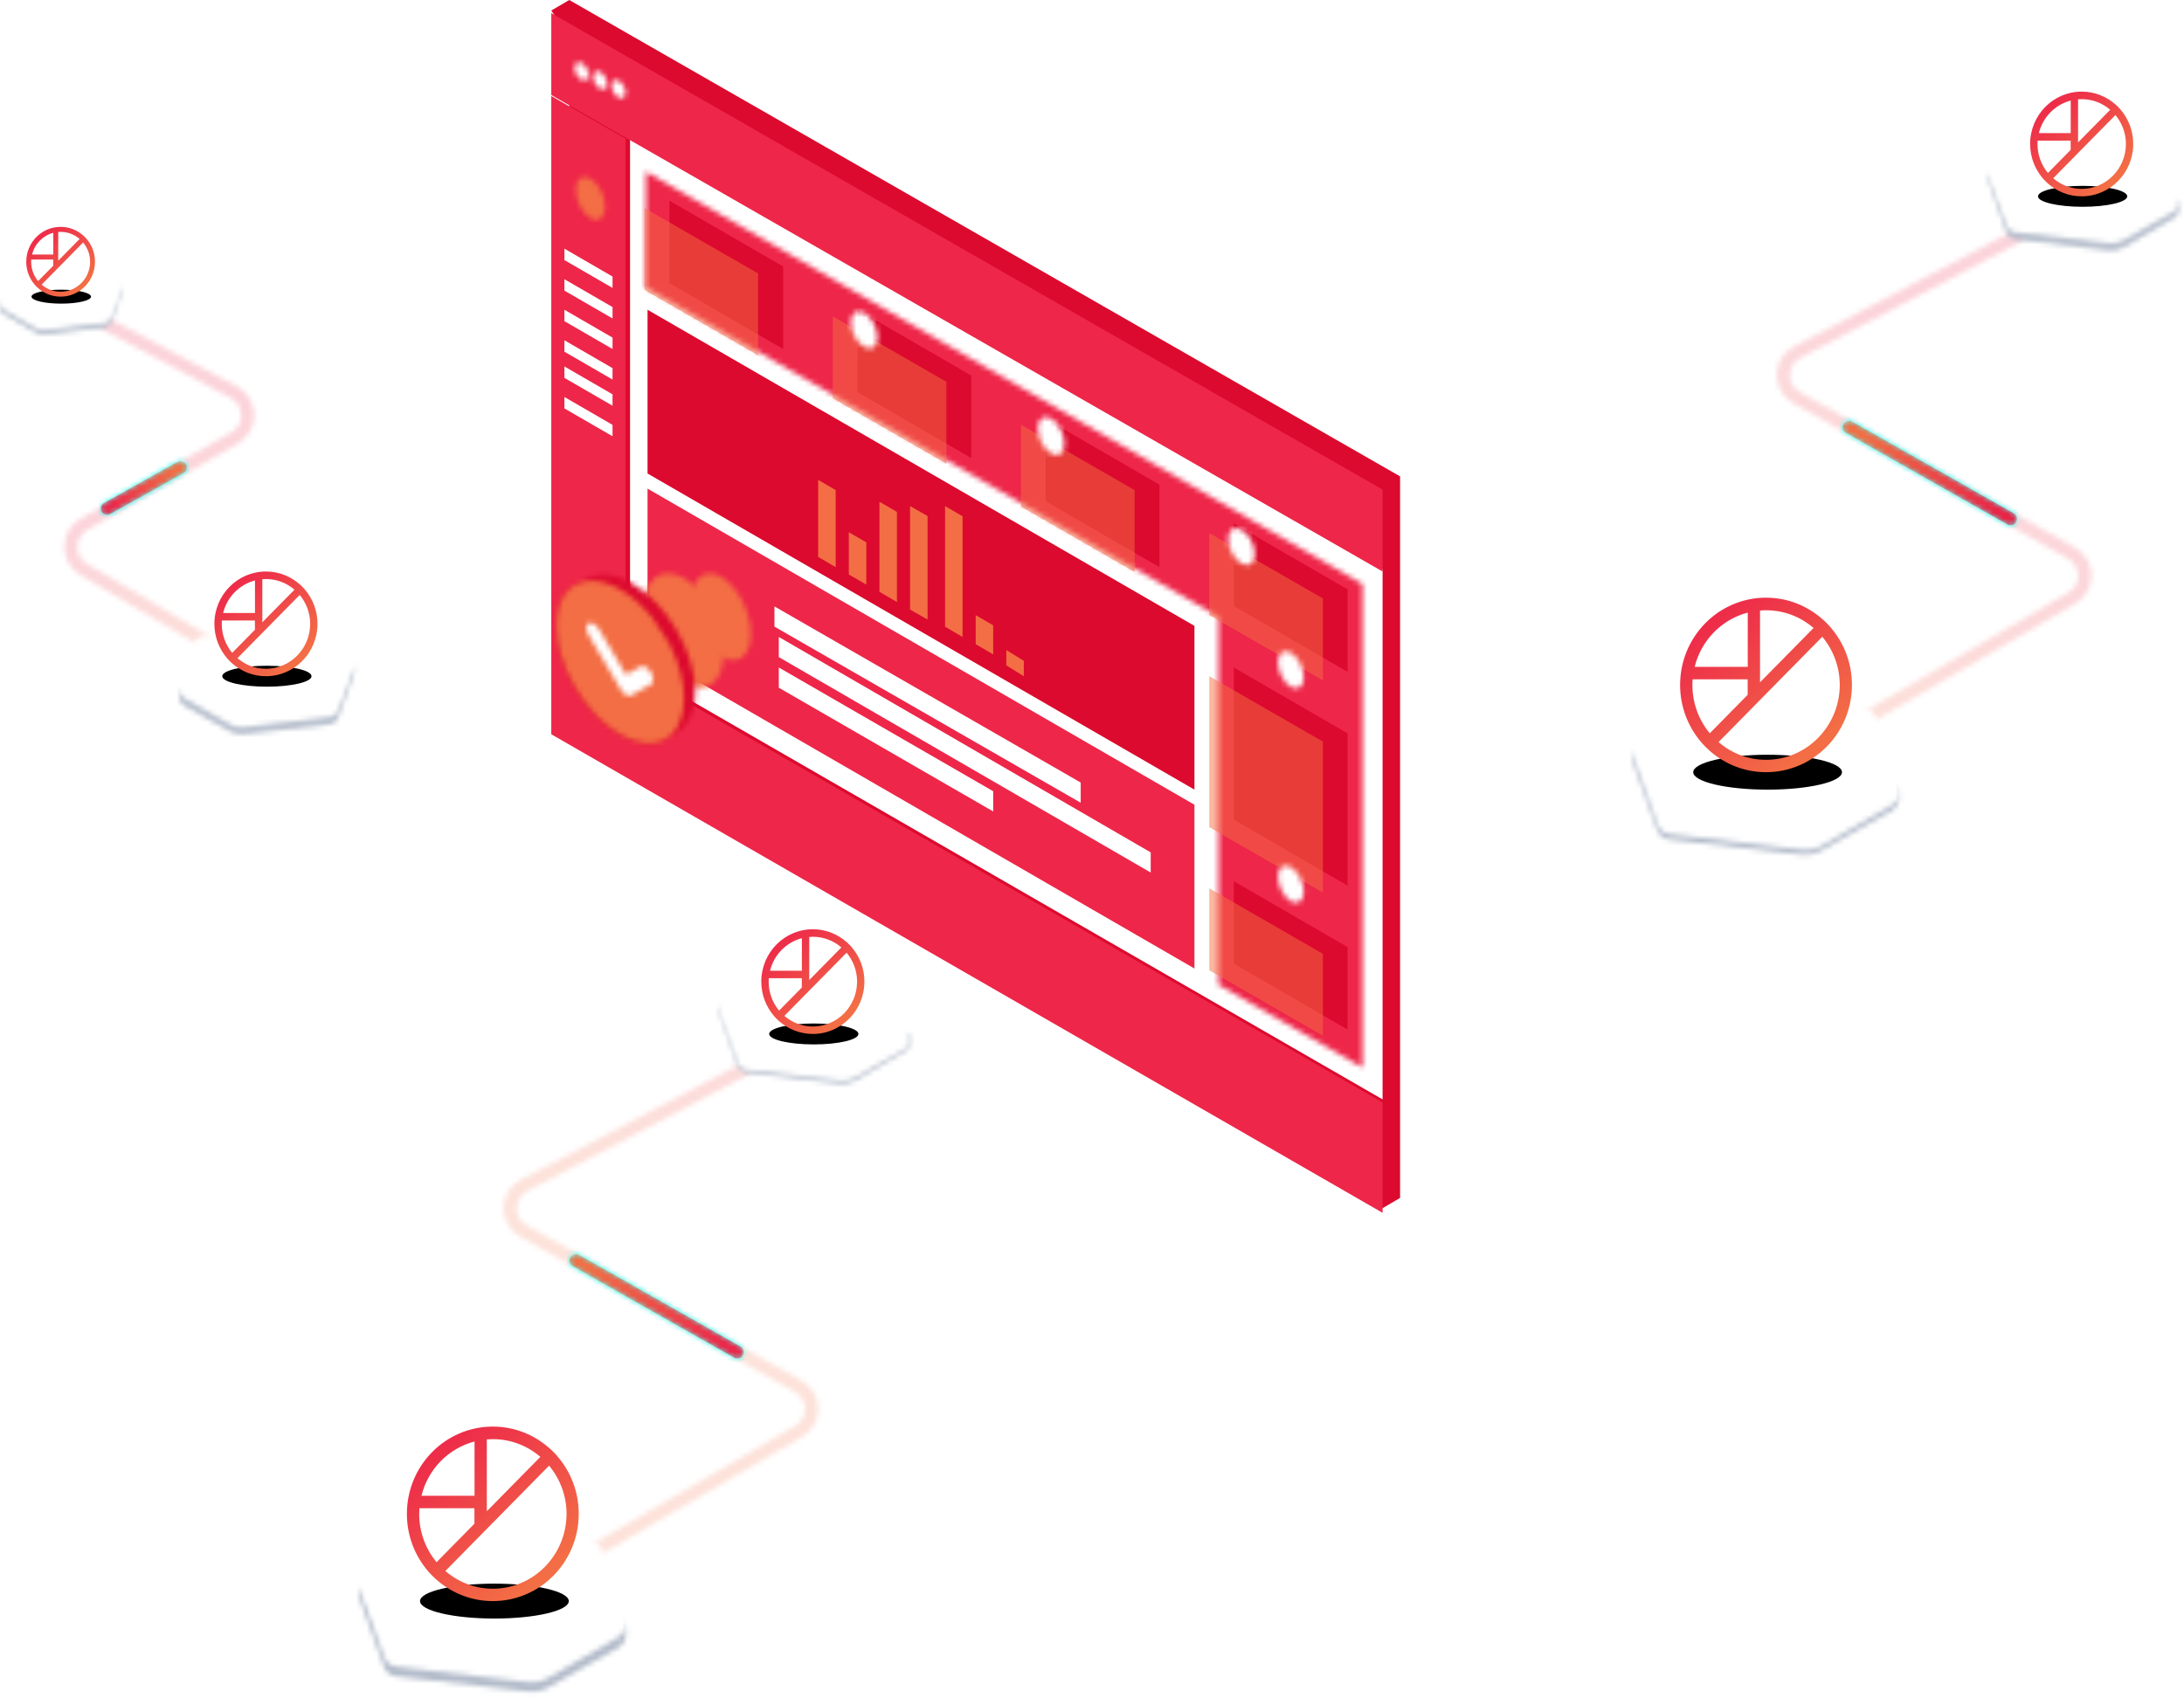 <?xml version="1.0" encoding="UTF-8"?>
<svg width="427px" height="332px" viewBox="0 0 427 332" version="1.1" xmlns="http://www.w3.org/2000/svg" xmlns:xlink="http://www.w3.org/1999/xlink">
    <!-- Generator: Sketch 53.2 (72643) - https://sketchapp.com -->
    <title>figure2</title>
    <desc>Created with Sketch.</desc>
    <defs>
        <path d="M46.399,0.739 C46.591,0.638 46.798,0.59 47.001,0.59 C47.46,0.59 47.903,0.834 48.134,1.263 C48.468,1.881 48.231,2.65 47.606,2.98 L4.682,25.623 C2.806,26.612 2.095,28.919 3.096,30.775 C3.438,31.409 3.953,31.934 4.583,32.29 L58.356,62.704 C61.433,64.443 62.5,68.321 60.742,71.364 C60.189,72.322 59.392,73.121 58.432,73.681 L3.278,105.868 C2.668,106.224 1.881,106.023 1.521,105.42 C1.161,104.816 1.364,104.037 1.974,103.681 L57.128,71.494 C57.704,71.158 58.182,70.679 58.513,70.105 C59.569,68.279 58.929,65.952 57.082,64.908 L3.309,34.494 C2.259,33.9 1.401,33.026 0.831,31.97 C-0.835,28.877 0.348,25.032 3.475,23.383 L46.399,0.739 Z" id="path-1"></path>
        <linearGradient x1="77.257%" y1="41.9%" x2="68.645%" y2="49.173%" id="linearGradient-3">
            <stop stop-color="#EE2649" offset="0%"></stop>
            <stop stop-color="#F36E44" offset="100%"></stop>
        </linearGradient>
        <path d="M1.402,0.402 C1.404,0.402 1.405,0.402 1.405,0.402 C1.618,0.402 1.833,0.455 2.031,0.568 L33.57,18.464 C34.177,18.809 34.387,19.576 34.039,20.178 C33.691,20.778 32.917,20.987 32.31,20.642 L0.771,2.745 C0.163,2.401 -0.047,1.634 0.302,1.032 C0.535,0.629 0.963,0.402 1.402,0.402 Z" id="path-4"></path>
        <linearGradient x1="73.999%" y1="39.405%" x2="73.999%" y2="153.182%" id="linearGradient-6">
            <stop stop-color="#19FFF3" offset="0%"></stop>
            <stop stop-color="#FFFFFF" offset="100%"></stop>
        </linearGradient>
        <path d="M1.402,0.402 C0.963,0.402 0.535,0.629 0.302,1.032 L0.302,1.032 C-0.047,1.634 0.163,2.401 0.771,2.745 L0.771,2.745 L32.31,20.642 C32.917,20.987 33.691,20.778 34.039,20.178 L34.039,20.178 C34.387,19.576 34.177,18.809 33.57,18.464 L33.57,18.464 L2.031,0.568 C1.834,0.455 1.618,0.402 1.406,0.402 L1.406,0.402 C1.405,0.402 1.404,0.402 1.402,0.402" id="path-7"></path>
        <linearGradient x1="96.28%" y1="65.727%" x2="3.72%" y2="34.272%" id="linearGradient-9">
            <stop stop-color="#EB2245" offset="0%"></stop>
            <stop stop-color="#F36E44" offset="100%"></stop>
        </linearGradient>
        <path d="M0.477,1.53 C0.502,2.007 0.539,2.317 0.589,2.46 L0.589,2.46 L3.936,12.171 C4.187,12.898 4.825,13.416 5.578,13.505 L5.578,13.505 L23.981,15.685 C25.03,15.809 26.089,15.572 26.989,15.013 L26.989,15.013 L36.691,9.344 C37.223,9.013 37.554,8.46 37.625,7.86 L37.625,7.86 L37.639,6.342 C37.61,6.68 37.501,6.391 37.319,6.104 L37.319,6.104 C37.162,5.853 36.95,5.603 36.691,5.764 L36.691,5.764 L26.989,11.432 C26.089,11.992 25.03,12.229 23.981,12.105 L23.981,12.105 L5.578,9.926 C4.825,9.836 4.187,9.317 3.936,8.59 L3.936,8.59 L0.589,0.459 C0.585,0.449 0.582,0.445 0.579,0.445 L0.579,0.445 C0.549,0.445 0.515,0.807 0.477,1.53 L0.477,1.53 Z" id="path-10"></path>
        <path d="M13.619,0.407 C12.803,0.413 11.999,0.627 11.287,1.036 L11.287,1.036 L1.467,6.668 C0.852,7.022 0.489,7.662 0.477,8.337 L0.477,8.337 L0.477,8.411 C0.48,8.616 0.517,8.823 0.588,9.024 L0.588,9.024 L3.936,18.516 C4.187,19.227 4.825,19.734 5.578,19.821 L5.578,19.821 L23.98,21.951 C24.149,21.971 24.318,21.981 24.487,21.983 L24.487,21.983 L24.568,21.983 C25.419,21.975 26.257,21.739 26.989,21.294 L26.989,21.294 L36.691,15.754 C37.282,15.394 37.627,14.766 37.639,14.107 L37.639,14.107 L37.639,14.04 C37.635,13.845 37.602,13.649 37.538,13.457 L37.538,13.457 L34.36,3.882 C34.116,3.153 33.47,2.631 32.702,2.543 L32.702,2.543 L14.184,0.438 C14.016,0.419 13.847,0.409 13.679,0.407 L13.679,0.407 L13.619,0.407 Z" id="path-12"></path>
        <ellipse id="path-14" cx="10.265" cy="20.474" rx="8.725" ry="2.047"></ellipse>
        <filter x="-85.0%" y="-366.3%" width="270.0%" height="832.6%" filterUnits="objectBoundingBox" id="filter-15">
            <feOffset dx="0" dy="0" in="SourceAlpha" result="shadowOffsetOuter1"></feOffset>
            <feGaussianBlur stdDeviation="5" in="shadowOffsetOuter1" result="shadowBlurOuter1"></feGaussianBlur>
            <feColorMatrix values="0 0 0 0 0.933   0 0 0 0 0.149   0 0 0 0 0.286  0 0 0 0.6 0" type="matrix" in="shadowBlurOuter1"></feColorMatrix>
        </filter>
        <linearGradient x1="12.377%" y1="3.959%" x2="84.078%" y2="91.768%" id="linearGradient-16">
            <stop stop-color="#EE2649" offset="0%"></stop>
            <stop stop-color="#EE3449" offset="21.22%"></stop>
            <stop stop-color="#F05048" offset="55.81%"></stop>
            <stop stop-color="#F36E45" offset="93.04%"></stop>
        </linearGradient>
        <path d="M0.096,1.993 C0.132,2.641 0.184,3.062 0.253,3.256 L0.253,3.256 L4.946,16.457 C5.297,17.446 6.19,18.15 7.246,18.271 L7.246,18.271 L33.039,21.234 C34.509,21.403 35.993,21.081 37.255,20.32 L37.255,20.32 L50.852,12.614 C51.598,12.165 52.064,11.413 52.161,10.598 L52.161,10.598 L52.181,8.533 C52.141,8.993 51.987,8.601 51.733,8.21 L51.733,8.21 C51.513,7.87 51.216,7.529 50.852,7.747 L50.852,7.747 L37.255,15.454 C35.993,16.214 34.509,16.536 33.039,16.367 L33.039,16.367 L7.246,13.404 C6.19,13.283 5.297,12.579 4.946,11.59 L4.946,11.59 L0.253,0.536 C0.248,0.524 0.244,0.518 0.239,0.518 L0.239,0.518 C0.199,0.518 0.151,1.009 0.096,1.993 L0.096,1.993 Z" id="path-17"></path>
        <path d="M18.62,0.582 C17.463,0.584 16.321,0.892 15.311,1.479 L15.311,1.479 L1.492,9.523 C0.33,10.199 -0.19,11.612 0.254,12.889 L0.254,12.889 L4.966,26.445 C5.319,27.46 6.215,28.183 7.276,28.308 L7.276,28.308 L33.176,31.351 C34.652,31.524 36.143,31.193 37.41,30.413 L37.41,30.413 L51.063,22.499 C52.168,21.817 52.662,20.458 52.257,19.218 L52.257,19.218 L47.782,5.544 C47.441,4.504 46.531,3.757 45.45,3.632 L45.45,3.632 L19.388,0.625 C19.141,0.597 18.893,0.582 18.646,0.582 L18.646,0.582 L18.62,0.582 Z" id="path-19"></path>
        <ellipse id="path-21" cx="17.108" cy="34.124" rx="14.542" ry="3.412"></ellipse>
        <filter x="-51.6%" y="-219.8%" width="203.1%" height="539.6%" filterUnits="objectBoundingBox" id="filter-22">
            <feOffset dx="0" dy="0" in="SourceAlpha" result="shadowOffsetOuter1"></feOffset>
            <feGaussianBlur stdDeviation="5" in="shadowOffsetOuter1" result="shadowBlurOuter1"></feGaussianBlur>
            <feColorMatrix values="0 0 0 0 0.933   0 0 0 0 0.149   0 0 0 0 0.286  0 0 0 0.6 0" type="matrix" in="shadowBlurOuter1"></feColorMatrix>
        </filter>
        <linearGradient x1="12.377%" y1="3.959%" x2="84.078%" y2="91.768%" id="linearGradient-23">
            <stop stop-color="#EE2649" offset="0%"></stop>
            <stop stop-color="#EE3449" offset="21.22%"></stop>
            <stop stop-color="#F05048" offset="55.81%"></stop>
            <stop stop-color="#F36E45" offset="93.04%"></stop>
        </linearGradient>
        <path d="M7.627,1.314 C7.855,0.883 8.294,0.637 8.749,0.637 C8.95,0.638 9.154,0.686 9.344,0.787 L34.349,14.158 C37.443,15.811 38.618,19.675 36.971,22.784 C36.408,23.849 35.555,24.733 34.513,25.33 L5.068,42.209 C3.241,43.257 2.605,45.594 3.646,47.43 C3.976,48.011 4.45,48.494 5.023,48.833 L38.157,68.431 C38.761,68.789 38.963,69.57 38.607,70.178 C38.251,70.785 37.473,70.988 36.869,70.631 L3.736,51.032 C2.781,50.467 1.99,49.661 1.441,48.695 C-0.296,45.635 0.765,41.738 3.81,39.993 L33.255,23.114 C33.88,22.754 34.392,22.225 34.73,21.586 C35.718,19.72 35.013,17.403 33.157,16.409 L8.152,3.04 C7.532,2.709 7.297,1.937 7.627,1.314 Z" id="path-24"></path>
        <linearGradient x1="24.017%" y1="42.939%" x2="28.48%" y2="47.846%" id="linearGradient-26">
            <stop stop-color="#EE2649" offset="0%"></stop>
            <stop stop-color="#F36E44" offset="100%"></stop>
        </linearGradient>
        <path d="M14.957,0.773 C15.156,0.661 15.373,0.608 15.588,0.608 C16.026,0.608 16.452,0.83 16.687,1.226 C17.036,1.815 16.828,2.569 16.221,2.908 L1.9,10.926 C1.293,11.265 0.518,11.063 0.169,10.473 C-0.18,9.883 0.028,9.13 0.635,8.79 L14.957,0.773 Z" id="path-27"></path>
        <linearGradient x1="25.417%" y1="40.887%" x2="25.417%" y2="154.665%" id="linearGradient-29">
            <stop stop-color="#19FFF3" offset="0%"></stop>
            <stop stop-color="#FFFFFF" offset="100%"></stop>
        </linearGradient>
        <path d="M14.957,0.773 L0.635,8.79 C0.028,9.13 -0.18,9.883 0.169,10.473 L0.169,10.473 C0.518,11.063 1.293,11.265 1.9,10.926 L1.9,10.926 L16.221,2.908 C16.828,2.569 17.036,1.815 16.687,1.226 L16.687,1.226 C16.452,0.83 16.026,0.608 15.588,0.608 L15.588,0.608 C15.373,0.608 15.156,0.661 14.957,0.773" id="path-30"></path>
        <linearGradient x1="7.519%" y1="64.789%" x2="92.48%" y2="35.211%" id="linearGradient-32">
            <stop stop-color="#EE2649" offset="0%"></stop>
            <stop stop-color="#F36E44" offset="100%"></stop>
        </linearGradient>
        <path d="M23.836,0.166 L21.681,5.382 C21.52,5.849 21.11,6.181 20.626,6.238 L20.626,6.238 L8.787,7.636 C8.112,7.716 7.43,7.565 6.851,7.205 L6.851,7.205 L0.61,3.57 C0.443,3.467 0.306,3.627 0.205,3.788 L0.205,3.788 C0.088,3.972 0.018,4.157 0,3.94 L0,3.94 L0.009,4.914 C0.054,5.298 0.267,5.653 0.61,5.866 L0.61,5.866 L6.851,9.502 C7.43,9.861 8.112,10.013 8.787,9.933 L8.787,9.933 L20.626,8.535 C21.11,8.478 21.52,8.145 21.681,7.678 L21.681,7.678 L23.836,1.45 C23.867,1.358 23.891,1.159 23.908,0.854 L23.908,0.854 C23.882,0.39 23.861,0.157 23.842,0.157 L23.842,0.157 C23.84,0.157 23.838,0.161 23.836,0.166 L23.836,0.166 Z" id="path-33"></path>
        <path d="M15.391,0.264 C15.29,0.265 15.189,0.272 15.089,0.283 L15.089,0.283 L3.176,1.645 C2.681,1.702 2.265,2.039 2.11,2.511 L2.11,2.511 L0.064,8.703 C-0.122,9.264 0.105,9.88 0.61,10.188 L0.61,10.188 L6.851,13.772 C7.43,14.125 8.112,14.275 8.787,14.197 L8.787,14.197 L20.626,12.819 C21.11,12.763 21.52,12.434 21.682,11.975 L21.682,11.975 L23.836,5.836 C24.038,5.259 23.801,4.619 23.27,4.312 L23.27,4.312 L16.952,0.67 C16.502,0.409 15.992,0.271 15.475,0.264 L15.475,0.264 L15.391,0.264 Z" id="path-35"></path>
        <ellipse id="path-37" cx="6.843" cy="13.649" rx="5.817" ry="1.365"></ellipse>
        <filter x="-125.1%" y="-549.5%" width="350.3%" height="1198.9%" filterUnits="objectBoundingBox" id="filter-38">
            <feOffset dx="0" dy="0" in="SourceAlpha" result="shadowOffsetOuter1"></feOffset>
            <feGaussianBlur stdDeviation="5" in="shadowOffsetOuter1" result="shadowBlurOuter1"></feGaussianBlur>
            <feColorMatrix values="0 0 0 0 0.933   0 0 0 0 0.149   0 0 0 0 0.286  0 0 0 0.6 0" type="matrix" in="shadowBlurOuter1"></feColorMatrix>
        </filter>
        <linearGradient x1="12.377%" y1="3.959%" x2="84.078%" y2="91.768%" id="linearGradient-39">
            <stop stop-color="#EE2649" offset="0%"></stop>
            <stop stop-color="#EE3449" offset="21.22%"></stop>
            <stop stop-color="#F05048" offset="55.81%"></stop>
            <stop stop-color="#F36E45" offset="93.04%"></stop>
        </linearGradient>
        <path d="M34.051,0.372 L30.973,7.585 C30.743,8.23 30.158,8.69 29.465,8.768 L29.465,8.768 L12.553,10.702 C11.589,10.812 10.614,10.602 9.787,10.106 L9.787,10.106 L0.871,5.078 C0.632,4.935 0.438,5.157 0.293,5.379 L0.293,5.379 C0.126,5.635 0.025,5.89 0,5.59 L0,5.59 L0.013,6.937 C0.077,7.469 0.382,7.96 0.871,8.253 L0.871,8.253 L9.787,13.281 C10.614,13.778 11.589,13.988 12.553,13.878 L12.553,13.878 L29.465,11.944 C30.158,11.865 30.743,11.405 30.973,10.76 L30.973,10.76 L34.051,2.146 C34.096,2.021 34.131,1.746 34.154,1.323 L34.154,1.323 C34.118,0.681 34.086,0.359 34.06,0.359 L34.06,0.359 C34.057,0.359 34.054,0.364 34.051,0.372 L34.051,0.372 Z" id="path-40"></path>
        <path d="M22.01,0.376 C21.86,0.377 21.707,0.386 21.556,0.403 L21.556,0.403 L4.537,2.342 C3.831,2.422 3.237,2.904 3.014,3.575 L3.014,3.575 L0.093,12.391 C-0.173,13.19 0.15,14.066 0.871,14.506 L0.871,14.506 L9.787,19.608 C10.46,20.017 11.228,20.234 12.009,20.242 L12.009,20.242 L12.091,20.242 C12.245,20.241 12.399,20.231 12.553,20.213 L12.553,20.213 L29.466,18.251 C30.158,18.171 30.744,17.704 30.974,17.05 L30.974,17.05 L34.051,8.31 C34.119,8.117 34.152,7.92 34.154,7.725 L34.154,7.725 L34.154,7.699 C34.15,7.07 33.816,6.469 33.242,6.14 L33.242,6.14 L24.218,0.953 C23.567,0.58 22.833,0.383 22.087,0.376 L22.087,0.376 L22.01,0.376 Z" id="path-42"></path>
        <ellipse id="path-44" cx="10.265" cy="20.474" rx="8.725" ry="2.047"></ellipse>
        <filter x="-85.0%" y="-366.3%" width="270.0%" height="832.6%" filterUnits="objectBoundingBox" id="filter-45">
            <feOffset dx="0" dy="0" in="SourceAlpha" result="shadowOffsetOuter1"></feOffset>
            <feGaussianBlur stdDeviation="5" in="shadowOffsetOuter1" result="shadowBlurOuter1"></feGaussianBlur>
            <feColorMatrix values="0 0 0 0 0.933   0 0 0 0 0.149   0 0 0 0 0.286  0 0 0 0.6 0" type="matrix" in="shadowBlurOuter1"></feColorMatrix>
        </filter>
        <path d="M46.399,0.739 C46.591,0.638 46.797,0.59 47.001,0.59 C47.46,0.59 47.903,0.834 48.134,1.263 C48.468,1.881 48.232,2.65 47.606,2.979 L4.682,25.623 C2.806,26.613 2.096,28.919 3.096,30.775 C3.438,31.409 3.953,31.934 4.582,32.29 L58.356,62.704 C61.432,64.443 62.5,68.321 60.742,71.365 C60.189,72.322 59.392,73.121 58.431,73.681 L3.278,105.868 C2.668,106.224 1.881,106.023 1.521,105.419 C1.161,104.816 1.364,104.037 1.975,103.681 L57.128,71.495 C57.704,71.158 58.182,70.679 58.514,70.104 C59.569,68.279 58.928,65.952 57.083,64.908 L3.309,34.494 C2.259,33.9 1.401,33.026 0.832,31.97 C-0.836,28.876 0.348,25.032 3.475,23.383 L46.399,0.739 Z" id="path-46"></path>
        <linearGradient x1="44.757%" y1="57.622%" x2="36.145%" y2="64.896%" id="linearGradient-48">
            <stop stop-color="#EE2649" offset="0%"></stop>
            <stop stop-color="#F36E44" offset="100%"></stop>
        </linearGradient>
        <path d="M0.302,1.032 C0.535,0.628 0.963,0.401 1.402,0.401 C1.616,0.401 1.833,0.455 2.031,0.568 L33.57,18.465 C34.177,18.809 34.387,19.576 34.039,20.177 C33.692,20.778 32.917,20.986 32.31,20.642 L0.771,2.745 C0.163,2.4 -0.046,1.633 0.302,1.032 Z" id="path-49"></path>
        <linearGradient x1="41.499%" y1="67.96%" x2="41.499%" y2="181.738%" id="linearGradient-51">
            <stop stop-color="#19FFF3" offset="0%"></stop>
            <stop stop-color="#FFFFFF" offset="100%"></stop>
        </linearGradient>
        <path d="M0.302,1.032 C-0.046,1.633 0.163,2.4 0.771,2.745 L0.771,2.745 L32.31,20.642 C32.917,20.986 33.692,20.778 34.039,20.177 L34.039,20.177 C34.387,19.576 34.177,18.809 33.57,18.465 L33.57,18.465 L2.031,0.568 C1.833,0.455 1.616,0.401 1.402,0.401 L1.402,0.401 C0.963,0.401 0.535,0.628 0.302,1.032" id="path-52"></path>
        <linearGradient x1="96.28%" y1="65.728%" x2="3.72%" y2="34.272%" id="linearGradient-54">
            <stop stop-color="#EE2649" offset="0%"></stop>
            <stop stop-color="#F36E44" offset="100%"></stop>
        </linearGradient>
        <path d="M0.477,1.531 C0.502,2.007 0.539,2.317 0.588,2.459 L0.588,2.459 L3.937,12.17 C4.187,12.898 4.825,13.416 5.578,13.505 L5.578,13.505 L23.981,15.685 C25.03,15.809 26.089,15.572 26.99,15.013 L26.99,15.013 L36.691,9.345 C37.223,9.013 37.554,8.46 37.624,7.861 L37.624,7.861 L37.639,6.342 C37.61,6.679 37.501,6.391 37.32,6.104 L37.32,6.104 C37.162,5.853 36.95,5.603 36.691,5.764 L36.691,5.764 L26.99,11.432 C26.089,11.992 25.03,12.229 23.981,12.104 L23.981,12.104 L5.578,9.925 C4.825,9.835 4.187,9.317 3.937,8.591 L3.937,8.591 L0.588,0.459 C0.585,0.45 0.582,0.445 0.579,0.445 L0.579,0.445 C0.55,0.445 0.515,0.807 0.477,1.531 L0.477,1.531 Z" id="path-55"></path>
        <path d="M13.619,0.407 C12.803,0.412 12,0.627 11.288,1.036 L11.288,1.036 L1.468,6.667 C0.643,7.141 0.273,8.131 0.588,9.024 L0.588,9.024 L3.937,18.516 C4.187,19.227 4.825,19.733 5.578,19.82 L5.578,19.82 L23.981,21.951 C25.03,22.072 26.089,21.841 26.989,21.294 L26.989,21.294 L36.691,15.753 C37.288,15.391 37.634,14.754 37.639,14.087 L37.639,14.087 L37.639,14.059 C37.637,13.858 37.605,13.655 37.538,13.456 L37.538,13.456 L34.359,3.882 C34.116,3.153 33.47,2.631 32.702,2.543 L32.702,2.543 L14.184,0.437 C14.016,0.419 13.848,0.409 13.68,0.407 L13.68,0.407 L13.619,0.407 Z" id="path-57"></path>
        <ellipse id="path-59" cx="10.265" cy="20.474" rx="8.725" ry="2.047"></ellipse>
        <filter x="-85.0%" y="-366.3%" width="270.0%" height="832.6%" filterUnits="objectBoundingBox" id="filter-60">
            <feOffset dx="0" dy="0" in="SourceAlpha" result="shadowOffsetOuter1"></feOffset>
            <feGaussianBlur stdDeviation="5" in="shadowOffsetOuter1" result="shadowBlurOuter1"></feGaussianBlur>
            <feColorMatrix values="0 0 0 0 0.933   0 0 0 0 0.149   0 0 0 0 0.286  0 0 0 0.6 0" type="matrix" in="shadowBlurOuter1"></feColorMatrix>
        </filter>
        <path d="M0.097,1.844 C0.132,2.492 0.184,2.912 0.253,3.106 L0.253,3.106 L4.946,16.307 C5.298,17.296 6.19,18 7.246,18.121 L7.246,18.121 L33.039,21.085 C34.509,21.253 35.994,20.932 37.256,20.171 L37.256,20.171 L50.852,12.465 C51.598,12.015 52.063,11.263 52.161,10.449 L52.161,10.449 L52.181,8.384 C52.141,8.843 51.987,8.451 51.733,8.06 L51.733,8.06 C51.513,7.72 51.216,7.379 50.852,7.598 L50.852,7.598 L37.256,15.304 C35.994,16.064 34.509,16.386 33.039,16.218 L33.039,16.218 L7.246,13.254 C6.19,13.133 5.298,12.429 4.946,11.44 L4.946,11.44 L0.253,0.387 C0.248,0.374 0.244,0.368 0.239,0.368 L0.239,0.368 C0.199,0.368 0.151,0.86 0.097,1.844 L0.097,1.844 Z" id="path-61"></path>
        <path d="M18.487,0.428 C17.353,0.441 16.237,0.747 15.248,1.325 L15.248,1.325 L1.485,9.369 C0.329,10.045 -0.189,11.459 0.253,12.735 L0.253,12.735 L4.946,26.291 C5.297,27.306 6.19,28.029 7.245,28.154 L7.245,28.154 L33.038,31.197 C34.508,31.37 35.993,31.039 37.256,30.259 L37.256,30.259 L50.852,22.346 C51.952,21.664 52.445,20.304 52.041,19.064 L52.041,19.064 L47.584,5.391 C47.244,4.35 46.338,3.604 45.262,3.479 L45.262,3.479 L19.308,0.472 C19.08,0.445 18.853,0.431 18.626,0.428 L18.626,0.428 L18.487,0.428 Z" id="path-63"></path>
        <ellipse id="path-65" cx="17.108" cy="34.124" rx="14.542" ry="3.412"></ellipse>
        <filter x="-51.6%" y="-219.8%" width="203.1%" height="539.6%" filterUnits="objectBoundingBox" id="filter-66">
            <feOffset dx="0" dy="0" in="SourceAlpha" result="shadowOffsetOuter1"></feOffset>
            <feGaussianBlur stdDeviation="5" in="shadowOffsetOuter1" result="shadowBlurOuter1"></feGaussianBlur>
            <feColorMatrix values="0 0 0 0 0.933   0 0 0 0 0.149   0 0 0 0 0.286  0 0 0 0.6 0" type="matrix" in="shadowBlurOuter1"></feColorMatrix>
        </filter>
        <path d="M0.269,1.294 C0.269,2.196 0.885,3.244 1.644,3.634 L1.644,3.634 C2.404,4.025 3.02,3.61 3.02,2.708 L3.02,2.708 C3.02,1.807 2.404,0.759 1.644,0.369 L1.644,0.369 C1.451,0.269 1.266,0.222 1.098,0.222 L1.098,0.222 C0.61,0.222 0.269,0.623 0.269,1.294 L0.269,1.294 Z" id="path-67"></path>
        <path d="M0.464,1.325 C0.464,2.227 1.079,3.275 1.839,3.665 L1.839,3.665 C2.599,4.056 3.215,3.641 3.215,2.739 L3.215,2.739 C3.215,1.838 2.599,0.79 1.839,0.4 L1.839,0.4 C1.646,0.3 1.46,0.253 1.293,0.253 L1.293,0.253 C0.805,0.253 0.464,0.654 0.464,1.325 L0.464,1.325 Z" id="path-69"></path>
        <path d="M0.658,1.356 C0.658,2.259 1.274,3.306 2.034,3.697 L2.034,3.697 C2.793,4.087 3.409,3.673 3.409,2.771 L3.409,2.771 C3.409,1.869 2.793,0.821 2.034,0.431 L2.034,0.431 C1.839,0.331 1.655,0.284 1.488,0.284 L1.488,0.284 C1,0.284 0.658,0.686 0.658,1.356 L0.658,1.356 Z" id="path-71"></path>
        <path d="M0.521,3.004 C0.521,5.124 1.804,7.588 3.385,8.506 L3.385,8.506 C4.966,9.425 6.248,8.45 6.248,6.329 L6.248,6.329 C6.248,4.209 4.966,1.745 3.385,0.827 L3.385,0.827 C2.981,0.593 2.597,0.482 2.248,0.482 L2.248,0.482 C1.232,0.482 0.521,1.425 0.521,3.004 L0.521,3.004 Z" id="path-73"></path>
        <polygon id="path-75" points="0.532 22.885 112.5 87.333 112.5 159.293 140.639 175.491 140.639 80.931 112.5 64.734 0.532 0.286"></polygon>
        <path d="M3.612,0.379 C1.571,0.379 0.144,2.292 0.144,5.491 L0.144,5.491 C0.144,9.789 2.719,14.782 5.894,16.643 L5.894,16.643 C9.07,18.504 11.644,16.528 11.644,12.231 L11.644,12.231 C11.644,7.932 9.07,2.94 5.894,1.079 L5.894,1.079 C5.084,0.605 4.313,0.379 3.614,0.379 L3.614,0.379 C3.614,0.379 3.612,0.379 3.612,0.379 L3.612,0.379 Z" id="path-77"></path>
        <path d="M0.148,7.104 C0.148,12.758 3.642,19.326 7.95,21.774 L7.95,21.774 C12.259,24.222 15.752,21.623 15.752,15.969 L15.752,15.969 C15.752,10.316 12.259,3.748 7.95,1.3 L7.95,1.3 C6.85,0.675 5.802,0.379 4.853,0.379 L4.853,0.379 C2.085,0.379 0.148,2.895 0.148,7.104 L0.148,7.104 Z" id="path-79"></path>
        <path d="M6.043,1.474 L3.86,2.722 C3.806,2.755 3.748,2.781 3.701,2.814 L3.701,2.814 C1.479,4.094 0.109,6.82 0.109,10.693 L0.109,10.693 C0.109,18.487 5.659,27.995 12.505,31.915 L12.505,31.915 C15.838,33.825 18.869,34.062 21.098,32.9 L21.098,32.9 L21.521,32.657 L23.644,31.449 C23.658,31.442 23.67,31.436 23.677,31.429 L23.677,31.429 L23.743,31.396 L23.737,31.389 C25.939,30.102 27.295,27.391 27.295,23.537 L27.295,23.537 C27.295,15.736 21.745,6.235 14.899,2.309 L14.899,2.309 C12.898,1.162 11.009,0.619 9.336,0.619 L9.336,0.619 C8.107,0.619 6.996,0.912 6.043,1.474 L6.043,1.474 Z" id="path-81"></path>
        <path d="M6.993,0.091 C2.91,0.091 0.106,3.296 0.106,8.847 L0.106,8.847 C0.106,16.692 5.702,26.251 12.601,30.199 L12.601,30.199 C19.501,34.145 25.094,30.985 25.094,23.14 L25.094,23.14 C25.094,19.73 24.036,15.995 22.273,12.537 L22.273,12.537 C22.237,12.465 22.201,12.393 22.165,12.322 L22.165,12.322 L18.991,7.442 C17.122,5.104 14.936,3.126 12.601,1.791 L12.601,1.791 C10.585,0.637 8.682,0.091 6.996,0.091 L6.996,0.091 C6.994,0.091 6.994,0.091 6.993,0.091 L6.993,0.091 Z" id="path-83"></path>
        <path d="M0.431,0.715 C-0.136,1.033 -0.136,2.07 0.431,3.033 L0.431,3.033 L6.718,13.677 C7.002,14.158 7.375,14.53 7.747,14.74 L7.747,14.74 C8.119,14.951 8.492,15.002 8.776,14.843 L8.776,14.843 L12.644,12.678 C13.212,12.361 13.212,11.322 12.644,10.359 L12.644,10.359 C12.076,9.398 11.153,8.875 10.586,9.194 L10.586,9.194 L7.747,10.782 L2.49,1.881 C2.034,1.11 1.352,0.621 0.806,0.621 L0.806,0.621 C0.671,0.621 0.544,0.651 0.431,0.715 L0.431,0.715 Z" id="path-85"></path>
        <path d="M0.176,2.738 C0.176,4.635 1.345,6.837 2.788,7.658 L2.788,7.658 C4.229,8.479 5.398,7.608 5.398,5.712 L5.398,5.712 C5.398,3.816 4.229,1.614 2.788,0.793 L2.788,0.793 C2.419,0.583 2.069,0.484 1.75,0.484 L1.75,0.484 C0.824,0.484 0.176,1.327 0.176,2.738 L0.176,2.738 Z" id="path-87"></path>
        <path d="M0.608,2.212 C0.608,4.06 1.776,6.208 3.219,7.009 L3.219,7.009 C4.661,7.809 5.83,6.959 5.83,5.111 L5.83,5.111 C5.83,3.262 4.661,1.115 3.219,0.314 L3.219,0.314 C2.85,0.109 2.5,0.013 2.182,0.013 L2.182,0.013 C1.255,0.013 0.608,0.836 0.608,2.212 L0.608,2.212 Z" id="path-89"></path>
        <path d="M0.08,2.415 C0.08,4.263 1.207,6.411 2.598,7.211 L2.598,7.211 C3.989,8.012 5.115,7.162 5.115,5.314 L5.115,5.314 C5.115,3.464 3.989,1.317 2.598,0.517 L2.598,0.517 C2.243,0.313 1.905,0.216 1.598,0.216 L1.598,0.216 C0.704,0.216 0.08,1.038 0.08,2.415 L0.08,2.415 Z" id="path-91"></path>
        <path d="M0.08,2.537 C0.08,4.385 1.207,6.533 2.598,7.334 L2.598,7.334 C3.989,8.134 5.115,7.284 5.115,5.436 L5.115,5.436 C5.115,3.587 3.989,1.44 2.598,0.639 L2.598,0.639 C2.243,0.434 1.905,0.338 1.598,0.338 L1.598,0.338 C0.705,0.338 0.08,1.16 0.08,2.537 L0.08,2.537 Z" id="path-93"></path>
        <path d="M0.411,2.489 C0.411,4.338 1.579,6.485 3.021,7.286 L3.021,7.286 C4.463,8.086 5.631,7.237 5.631,5.388 L5.631,5.388 C5.631,3.539 4.463,1.392 3.021,0.591 L3.021,0.591 C2.653,0.386 2.303,0.29 1.985,0.29 L1.985,0.29 C1.059,0.29 0.411,1.113 0.411,2.489 L0.411,2.489 Z" id="path-95"></path>
    </defs>
    <g id="figure2" stroke="none" stroke-width="1" fill="none" fill-rule="evenodd">
        <g id="Group-16-Copy">
            <g id="Group-14" transform="translate(347.301, 44.361)" opacity="0.2">
                <g id="Group-13">
                    <mask id="mask-2" fill="white">
                        <use xlink:href="#path-1"></use>
                    </mask>
                    <g id="Clip-12"></g>
                    <polygon id="Fill-11" fill="url(#linearGradient-3)" mask="url(#mask-2)" points="-523.518 385.288 246.361 385.288 246.361 -185.979 -523.518 -185.979"></polygon>
                </g>
            </g>
            <g id="Group-17" transform="translate(360.133, 81.897)">
                <mask id="mask-5" fill="white">
                    <use xlink:href="#path-4"></use>
                </mask>
                <g id="Clip-16"></g>
                <polygon id="Fill-15" fill="url(#linearGradient-6)" mask="url(#mask-5)" points="-529.728 343.746 230.647 343.746 230.647 -220.8 -529.728 -220.8"></polygon>
            </g>
            <g id="Group-20" transform="translate(360.133, 81.897)">
                <mask id="mask-8" fill="white">
                    <use xlink:href="#path-7"></use>
                </mask>
                <g id="Clip-19"></g>
                <path d="M1.402,0.402 C0.963,0.402 0.535,0.629 0.302,1.032 L0.302,1.032 C-0.047,1.634 0.163,2.401 0.771,2.745 L0.771,2.745 L32.31,20.642 C32.917,20.987 33.691,20.778 34.039,20.178 L34.039,20.178 C34.387,19.576 34.177,18.809 33.57,18.464 L33.57,18.464 L2.031,0.568 C1.834,0.455 1.618,0.402 1.406,0.402 L1.406,0.402 C1.405,0.402 1.404,0.402 1.402,0.402" id="Fill-18" fill="url(#linearGradient-9)" mask="url(#mask-8)"></path>
            </g>
            <g id="Group-24" transform="translate(388.361, 33.271)">
                <mask id="mask-11" fill="white">
                    <use xlink:href="#path-10"></use>
                </mask>
                <g id="Clip-23"></g>
                <polygon id="Fill-22" fill="#B1BAC9" mask="url(#mask-11)" points="-2.713 18.959 40.828 18.959 40.828 -2.796 -2.713 -2.796"></polygon>
            </g>
            <g id="Group-27" transform="translate(388.361, 25.593)">
                <mask id="mask-13" fill="white">
                    <use xlink:href="#path-12"></use>
                </mask>
                <g id="Clip-26"></g>
                <polygon id="Fill-25" fill="#FFFFFF" mask="url(#mask-13)" points="-2.713 25.151 40.828 25.151 40.828 -2.761 -2.713 -2.761"></polygon>
            </g>
            <g id="Group" transform="translate(396.916, 17.915)">
                <g id="Oval" fill="black" fill-opacity="1">
                    <use filter="url(#filter-15)" xlink:href="#path-14"></use>
                </g>
                <path d="M17.704,3.544 C17.704,3.544 17.704,3.544 17.704,3.544 C17.704,3.544 17.704,3.544 17.704,3.544 C17.704,3.544 17.704,3.544 17.704,3.544 C17.704,3.544 17.704,3.532 17.704,3.544 C17.682,3.51 17.4,3.167 16.95,2.744 C16.95,2.744 16.95,2.744 16.95,2.744 C16.95,2.744 16.95,2.744 16.95,2.744 C16.871,2.664 16.781,2.584 16.68,2.504 C16.68,2.504 16.68,2.504 16.68,2.504 C16.68,2.504 16.68,2.504 16.68,2.504 C14.913,0.949 12.606,0 10.085,0 C4.513,0 2.34479103e-13,4.584 2.34479103e-13,10.243 C2.34479103e-13,12.804 0.934,15.147 2.465,16.942 C2.465,16.942 2.465,16.942 2.465,16.942 C2.465,16.942 2.465,16.942 2.465,16.942 C2.476,16.965 2.499,16.988 2.521,17.01 C2.521,17.01 2.532,17.022 2.532,17.022 C2.555,17.056 2.589,17.079 2.622,17.125 C2.622,17.125 2.622,17.125 2.622,17.125 C2.825,17.342 3.151,17.685 3.478,17.971 C3.478,17.971 3.478,17.971 3.478,17.971 C5.245,19.525 7.552,20.474 10.073,20.474 C15.645,20.474 20.158,15.89 20.158,10.231 C20.158,7.682 19.235,5.339 17.704,3.544 Z M15.656,3.555 C9.792,9.511 9.578,9.728 9.578,9.728 L9.578,9.728 C9.578,9.728 9.556,9.751 9.375,9.934 L9.375,1.509 C9.612,1.486 9.848,1.475 10.085,1.475 C12.201,1.475 14.148,2.252 15.656,3.555 Z M7.935,1.749 L7.935,8.117 L1.711,8.117 C2.465,5.007 4.873,2.549 7.935,1.749 Z M1.441,10.243 C1.441,10.014 1.452,9.797 1.463,9.58 L7.924,9.58 L7.924,11.397 C7.023,12.312 5.639,13.718 3.478,15.913 C2.217,14.381 1.441,12.403 1.441,10.243 Z M10.085,19.022 C7.957,19.022 6.021,18.245 4.513,16.942 C12.077,9.26 15.296,5.99 16.68,4.584 C17.952,6.116 18.728,8.094 18.728,10.243 C18.717,15.09 14.845,19.022 10.085,19.022 Z" id="Shape" fill="url(#linearGradient-16)" fill-rule="nonzero"></path>
            </g>
            <g id="Group-31" transform="translate(319.072, 145.879)">
                <mask id="mask-18" fill="white">
                    <use xlink:href="#path-17"></use>
                </mask>
                <g id="Clip-30"></g>
                <polygon id="Fill-29" fill="#B1BAC9" mask="url(#mask-18)" points="-3.085 24.415 55.362 24.415 55.362 -2.618 -3.085 -2.618"></polygon>
            </g>
            <g id="Group-34" transform="translate(319.072, 134.789)">
                <mask id="mask-20" fill="white">
                    <use xlink:href="#path-19"></use>
                </mask>
                <g id="Clip-33"></g>
                <polygon id="Fill-32" fill="#FFFFFF" mask="url(#mask-20)" points="-3.098 34.617 55.592 34.617 55.592 -2.639 -3.098 -2.639"></polygon>
            </g>
            <g id="Group" transform="translate(328.482, 116.874)">
                <g id="Oval" fill="black" fill-opacity="1">
                    <use filter="url(#filter-22)" xlink:href="#path-21"></use>
                </g>
                <path d="M29.507,5.906 C29.507,5.906 29.507,5.906 29.507,5.906 C29.507,5.906 29.507,5.906 29.507,5.906 C29.507,5.906 29.507,5.906 29.507,5.906 C29.507,5.906 29.507,5.887 29.507,5.906 C29.47,5.849 29.001,5.278 28.25,4.573 C28.25,4.573 28.25,4.573 28.25,4.573 C28.25,4.573 28.25,4.573 28.25,4.573 C28.119,4.439 27.969,4.306 27.8,4.173 C27.8,4.173 27.8,4.173 27.8,4.173 C27.8,4.173 27.8,4.173 27.8,4.173 C24.855,1.581 21.01,0 16.808,0 C7.522,0 2.34479103e-13,7.64 2.34479103e-13,17.071 C2.34479103e-13,21.339 1.557,25.245 4.108,28.236 C4.108,28.236 4.108,28.236 4.108,28.236 C4.108,28.236 4.108,28.236 4.108,28.236 C4.127,28.274 4.164,28.313 4.202,28.351 C4.202,28.351 4.221,28.37 4.221,28.37 C4.258,28.427 4.314,28.465 4.371,28.541 C4.371,28.541 4.371,28.541 4.371,28.541 C4.708,28.903 5.252,29.475 5.796,29.951 C5.796,29.951 5.796,29.951 5.796,29.951 C8.741,32.542 12.587,34.124 16.789,34.124 C26.074,34.124 33.596,26.484 33.596,17.052 C33.596,12.804 32.058,8.898 29.507,5.906 Z M26.093,5.925 C16.32,15.852 15.963,16.214 15.963,16.214 L15.963,16.214 C15.963,16.214 15.926,16.252 15.626,16.557 L15.626,2.515 C16.02,2.477 16.414,2.458 16.808,2.458 C20.334,2.458 23.579,3.753 26.093,5.925 Z M13.225,2.915 L13.225,13.528 L2.851,13.528 C4.108,8.345 8.122,4.249 13.225,2.915 Z M2.401,17.071 C2.401,16.69 2.42,16.328 2.439,15.966 L13.206,15.966 L13.206,18.996 C11.705,20.52 9.398,22.863 5.796,26.522 C3.695,23.969 2.401,20.672 2.401,17.071 Z M16.808,31.704 C13.262,31.704 10.036,30.408 7.522,28.236 C20.128,15.433 25.493,9.984 27.8,7.64 C29.92,10.193 31.214,13.489 31.214,17.071 C31.195,25.15 24.742,31.704 16.808,31.704 Z" id="Shape" fill="url(#linearGradient-23)" fill-rule="nonzero"></path>
            </g>
            <g id="Group-41" transform="translate(11.976, 61.423)" opacity="0.2">
                <g id="Group-40">
                    <mask id="mask-25" fill="white">
                        <use xlink:href="#path-24"></use>
                    </mask>
                    <g id="Clip-39"></g>
                    <polygon id="Fill-38" fill="url(#linearGradient-26)" mask="url(#mask-25)" points="-184.054 369.343 577.548 369.343 577.548 -204.765 -184.054 -204.765"></polygon>
                </g>
            </g>
            <g id="Group-44" transform="translate(19.675, 89.575)">
                <mask id="mask-28" fill="white">
                    <use xlink:href="#path-27"></use>
                </mask>
                <g id="Clip-43"></g>
                <polygon id="Fill-42" fill="url(#linearGradient-29)" mask="url(#mask-28)" points="-191.995 329.626 568.38 329.626 568.38 -224.885 -191.995 -224.885"></polygon>
            </g>
            <g id="Group-47" transform="translate(19.675, 89.575)">
                <mask id="mask-31" fill="white">
                    <use xlink:href="#path-30"></use>
                </mask>
                <g id="Clip-46"></g>
                <path d="M14.957,0.773 L0.635,8.79 C0.028,9.13 -0.18,9.883 0.169,10.473 L0.169,10.473 C0.518,11.063 1.293,11.265 1.9,10.926 L1.9,10.926 L16.221,2.908 C16.828,2.569 17.036,1.815 16.687,1.226 L16.687,1.226 C16.452,0.83 16.026,0.608 15.588,0.608 L15.588,0.608 C15.373,0.608 15.156,0.661 14.957,0.773" id="Fill-45" fill="url(#linearGradient-32)" mask="url(#mask-31)"></path>
            </g>
            <g id="Group-51" transform="translate(0, 55.451)">
                <mask id="mask-34" fill="white">
                    <use xlink:href="#path-33"></use>
                </mask>
                <g id="Clip-50"></g>
                <polygon id="Fill-49" fill="#B1BAC9" mask="url(#mask-34)" points="-3.152 13.153 27.059 13.153 27.059 -3.042 -3.152 -3.042"></polygon>
            </g>
            <g id="Group-54" transform="translate(0, 50.332)">
                <mask id="mask-36" fill="white">
                    <use xlink:href="#path-35"></use>
                </mask>
                <g id="Clip-53"></g>
                <polygon id="Fill-52" fill="#FFFFFF" mask="url(#mask-36)" points="-3.152 17.37 27.059 17.37 27.059 -2.889 -3.152 -2.889"></polygon>
            </g>
            <g id="Group" transform="translate(5.133, 44.361)">
                <g id="Oval" fill="black" fill-opacity="1">
                    <use filter="url(#filter-38)" xlink:href="#path-37"></use>
                </g>
                <path d="M11.803,2.363 C11.803,2.363 11.803,2.363 11.803,2.363 C11.803,2.363 11.803,2.363 11.803,2.363 C11.803,2.363 11.803,2.363 11.803,2.363 C11.803,2.363 11.803,2.355 11.803,2.363 C11.788,2.34 11.6,2.111 11.3,1.829 C11.3,1.829 11.3,1.829 11.3,1.829 C11.3,1.829 11.3,1.829 11.3,1.829 C11.248,1.776 11.188,1.722 11.12,1.669 C11.12,1.669 11.12,1.669 11.12,1.669 C11.12,1.669 11.12,1.669 11.12,1.669 C9.942,0.633 8.404,0 6.723,0 C3.009,0 2.34479103e-13,3.056 2.34479103e-13,6.829 C2.34479103e-13,8.536 0.623,10.098 1.643,11.295 C1.643,11.295 1.643,11.295 1.643,11.295 C1.643,11.295 1.643,11.295 1.643,11.295 C1.651,11.31 1.666,11.325 1.681,11.34 C1.681,11.34 1.688,11.348 1.688,11.348 C1.703,11.371 1.726,11.386 1.748,11.416 C1.748,11.416 1.748,11.416 1.748,11.416 C1.883,11.561 2.101,11.79 2.319,11.98 C2.319,11.98 2.319,11.98 2.319,11.98 C3.497,13.017 5.035,13.649 6.716,13.649 C10.43,13.649 13.439,10.593 13.439,6.821 C13.439,5.121 12.823,3.559 11.803,2.363 Z M10.437,2.37 C6.528,6.341 6.385,6.486 6.385,6.486 L6.385,6.486 C6.385,6.486 6.37,6.501 6.25,6.623 L6.25,1.006 C6.408,0.991 6.565,0.983 6.723,0.983 C8.134,0.983 9.432,1.501 10.437,2.37 Z M5.29,1.166 L5.29,5.411 L1.141,5.411 C1.643,3.338 3.249,1.7 5.29,1.166 Z M0.96,6.829 C0.96,6.676 0.968,6.531 0.975,6.387 L5.282,6.387 L5.282,7.598 C4.682,8.208 3.759,9.145 2.319,10.609 C1.478,9.587 0.96,8.269 0.96,6.829 Z M6.723,12.682 C5.305,12.682 4.014,12.163 3.009,11.295 C8.051,6.173 10.197,3.993 11.12,3.056 C11.968,4.077 12.486,5.396 12.486,6.829 C12.478,10.06 9.897,12.682 6.723,12.682 Z" id="Shape" fill="url(#linearGradient-39)" fill-rule="nonzero"></path>
            </g>
            <g id="Group-58" transform="translate(35.072, 129.67)">
                <mask id="mask-41" fill="white">
                    <use xlink:href="#path-40"></use>
                </mask>
                <g id="Clip-57"></g>
                <polygon id="Fill-56" fill="#B1BAC9" mask="url(#mask-41)" points="-3.168 17.059 37.322 17.059 37.322 -2.793 -3.168 -2.793"></polygon>
            </g>
            <g id="Group-61" transform="translate(35.072, 121.992)">
                <mask id="mask-43" fill="white">
                    <use xlink:href="#path-42"></use>
                </mask>
                <g id="Clip-60"></g>
                <polygon id="Fill-59" fill="#FFFFFF" mask="url(#mask-43)" points="-3.168 23.441 37.322 23.441 37.322 -2.824 -3.168 -2.824"></polygon>
            </g>
            <g id="Group" transform="translate(41.916, 111.755)">
                <g id="Oval" fill="black" fill-opacity="1">
                    <use filter="url(#filter-45)" xlink:href="#path-44"></use>
                </g>
                <path d="M17.704,3.544 C17.704,3.544 17.704,3.544 17.704,3.544 C17.704,3.544 17.704,3.544 17.704,3.544 C17.704,3.544 17.704,3.544 17.704,3.544 C17.704,3.544 17.704,3.532 17.704,3.544 C17.682,3.51 17.4,3.167 16.95,2.744 C16.95,2.744 16.95,2.744 16.95,2.744 C16.95,2.744 16.95,2.744 16.95,2.744 C16.871,2.664 16.781,2.584 16.68,2.504 C16.68,2.504 16.68,2.504 16.68,2.504 C16.68,2.504 16.68,2.504 16.68,2.504 C14.913,0.949 12.606,0 10.085,0 C4.513,0 2.34479103e-13,4.584 2.34479103e-13,10.243 C2.34479103e-13,12.804 0.934,15.147 2.465,16.942 C2.465,16.942 2.465,16.942 2.465,16.942 C2.465,16.942 2.465,16.942 2.465,16.942 C2.476,16.965 2.499,16.988 2.521,17.01 C2.521,17.01 2.532,17.022 2.532,17.022 C2.555,17.056 2.589,17.079 2.622,17.125 C2.622,17.125 2.622,17.125 2.622,17.125 C2.825,17.342 3.151,17.685 3.478,17.971 C3.478,17.971 3.478,17.971 3.478,17.971 C5.245,19.525 7.552,20.474 10.073,20.474 C15.645,20.474 20.158,15.89 20.158,10.231 C20.158,7.682 19.235,5.339 17.704,3.544 Z M15.656,3.555 C9.792,9.511 9.578,9.728 9.578,9.728 L9.578,9.728 C9.578,9.728 9.556,9.751 9.375,9.934 L9.375,1.509 C9.612,1.486 9.848,1.475 10.085,1.475 C12.201,1.475 14.148,2.252 15.656,3.555 Z M7.935,1.749 L7.935,8.117 L1.711,8.117 C2.465,5.007 4.873,2.549 7.935,1.749 Z M1.441,10.243 C1.441,10.014 1.452,9.797 1.463,9.58 L7.924,9.58 L7.924,11.397 C7.023,12.312 5.639,13.718 3.478,15.913 C2.217,14.381 1.441,12.403 1.441,10.243 Z M10.085,19.022 C7.957,19.022 6.021,18.245 4.513,16.942 C12.077,9.26 15.296,5.99 16.68,4.584 C17.952,6.116 18.728,8.094 18.728,10.243 C18.717,15.09 14.845,19.022 10.085,19.022 Z" id="Shape" fill="url(#linearGradient-16)" fill-rule="nonzero"></path>
            </g>
            <g id="Group-68" transform="translate(98.373, 207.302)" opacity="0.2">
                <g id="Group-67">
                    <mask id="mask-47" fill="white">
                        <use xlink:href="#path-46"></use>
                    </mask>
                    <g id="Clip-66"></g>
                    <polygon id="Fill-65" fill="url(#linearGradient-48)" mask="url(#mask-47)" points="-273.307 222.16 496.572 222.16 496.572 -349.108 -273.307 -349.108"></polygon>
                </g>
            </g>
            <g id="Group-71" transform="translate(111.205, 244.838)">
                <mask id="mask-50" fill="white">
                    <use xlink:href="#path-49"></use>
                </mask>
                <g id="Clip-70"></g>
                <polygon id="Fill-69" fill="url(#linearGradient-51)" mask="url(#mask-50)" points="-282.606 182.537 477.769 182.537 477.769 -382.01 -282.606 -382.01"></polygon>
            </g>
            <g id="Group-74" transform="translate(111.205, 244.838)">
                <mask id="mask-53" fill="white">
                    <use xlink:href="#path-52"></use>
                </mask>
                <g id="Clip-73"></g>
                <path d="M0.302,1.032 C-0.046,1.633 0.163,2.4 0.771,2.745 L0.771,2.745 L32.31,20.642 C32.917,20.986 33.692,20.778 34.039,20.177 L34.039,20.177 C34.387,19.576 34.177,18.809 33.57,18.465 L33.57,18.465 L2.031,0.568 C1.833,0.455 1.616,0.401 1.402,0.401 L1.402,0.401 C0.963,0.401 0.535,0.628 0.302,1.032" id="Fill-72" fill="url(#linearGradient-54)" mask="url(#mask-53)"></path>
            </g>
            <g id="Group-78" transform="translate(140.289, 196.211)">
                <mask id="mask-56" fill="white">
                    <use xlink:href="#path-55"></use>
                </mask>
                <g id="Clip-77"></g>
                <polygon id="Fill-76" fill="#B1BAC9" mask="url(#mask-56)" points="-2.713 18.959 40.828 18.959 40.828 -2.796 -2.713 -2.796"></polygon>
            </g>
            <g id="Group-81" transform="translate(140.289, 189.387)">
                <mask id="mask-58" fill="white">
                    <use xlink:href="#path-57"></use>
                </mask>
                <g id="Clip-80"></g>
                <polygon id="Fill-79" fill="#FFFFFF" mask="url(#mask-58)" points="-2.713 25.151 40.828 25.151 40.828 -2.761 -2.713 -2.761"></polygon>
            </g>
            <g id="Group" transform="translate(148.843, 181.709)">
                <g id="Oval" fill="black" fill-opacity="1">
                    <use filter="url(#filter-60)" xlink:href="#path-59"></use>
                </g>
                <path d="M17.704,3.544 C17.704,3.544 17.704,3.544 17.704,3.544 C17.704,3.544 17.704,3.544 17.704,3.544 C17.704,3.544 17.704,3.544 17.704,3.544 C17.704,3.544 17.704,3.532 17.704,3.544 C17.682,3.51 17.4,3.167 16.95,2.744 C16.95,2.744 16.95,2.744 16.95,2.744 C16.95,2.744 16.95,2.744 16.95,2.744 C16.871,2.664 16.781,2.584 16.68,2.504 C16.68,2.504 16.68,2.504 16.68,2.504 C16.68,2.504 16.68,2.504 16.68,2.504 C14.913,0.949 12.606,0 10.085,0 C4.513,0 2.34479103e-13,4.584 2.34479103e-13,10.243 C2.34479103e-13,12.804 0.934,15.147 2.465,16.942 C2.465,16.942 2.465,16.942 2.465,16.942 C2.465,16.942 2.465,16.942 2.465,16.942 C2.476,16.965 2.499,16.988 2.521,17.01 C2.521,17.01 2.532,17.022 2.532,17.022 C2.555,17.056 2.589,17.079 2.622,17.125 C2.622,17.125 2.622,17.125 2.622,17.125 C2.825,17.342 3.151,17.685 3.478,17.971 C3.478,17.971 3.478,17.971 3.478,17.971 C5.245,19.525 7.552,20.474 10.073,20.474 C15.645,20.474 20.158,15.89 20.158,10.231 C20.158,7.682 19.235,5.339 17.704,3.544 Z M15.656,3.555 C9.792,9.511 9.578,9.728 9.578,9.728 L9.578,9.728 C9.578,9.728 9.556,9.751 9.375,9.934 L9.375,1.509 C9.612,1.486 9.848,1.475 10.085,1.475 C12.201,1.475 14.148,2.252 15.656,3.555 Z M7.935,1.749 L7.935,8.117 L1.711,8.117 C2.465,5.007 4.873,2.549 7.935,1.749 Z M1.441,10.243 C1.441,10.014 1.452,9.797 1.463,9.58 L7.924,9.58 L7.924,11.397 C7.023,12.312 5.639,13.718 3.478,15.913 C2.217,14.381 1.441,12.403 1.441,10.243 Z M10.085,19.022 C7.957,19.022 6.021,18.245 4.513,16.942 C12.077,9.26 15.296,5.99 16.68,4.584 C17.952,6.116 18.728,8.094 18.728,10.243 C18.717,15.09 14.845,19.022 10.085,19.022 Z" id="Shape" fill="url(#linearGradient-16)" fill-rule="nonzero"></path>
            </g>
            <g id="Group-85" transform="translate(70.145, 309.673)">
                <mask id="mask-62" fill="white">
                    <use xlink:href="#path-61"></use>
                </mask>
                <g id="Clip-84"></g>
                <polygon id="Fill-83" fill="#B1BAC9" mask="url(#mask-62)" points="-3.085 24.265 55.362 24.265 55.362 -2.768 -3.085 -2.768"></polygon>
            </g>
            <g id="Group-88" transform="translate(70.145, 297.729)">
                <mask id="mask-64" fill="white">
                    <use xlink:href="#path-63"></use>
                </mask>
                <g id="Clip-87"></g>
                <polygon id="Fill-86" fill="#FFFFFF" mask="url(#mask-64)" points="-3.086 34.463 55.362 34.463 55.362 -2.793 -3.086 -2.793"></polygon>
            </g>
            <g id="Group" transform="translate(79.554, 278.961)">
                <g id="Oval" fill="black" fill-opacity="1">
                    <use filter="url(#filter-66)" xlink:href="#path-65"></use>
                </g>
                <path d="M29.507,5.906 C29.507,5.906 29.507,5.906 29.507,5.906 C29.507,5.906 29.507,5.906 29.507,5.906 C29.507,5.906 29.507,5.906 29.507,5.906 C29.507,5.906 29.507,5.887 29.507,5.906 C29.47,5.849 29.001,5.278 28.25,4.573 C28.25,4.573 28.25,4.573 28.25,4.573 C28.25,4.573 28.25,4.573 28.25,4.573 C28.119,4.439 27.969,4.306 27.8,4.173 C27.8,4.173 27.8,4.173 27.8,4.173 C27.8,4.173 27.8,4.173 27.8,4.173 C24.855,1.581 21.01,0 16.808,0 C7.522,0 2.34479103e-13,7.64 2.34479103e-13,17.071 C2.34479103e-13,21.339 1.557,25.245 4.108,28.236 C4.108,28.236 4.108,28.236 4.108,28.236 C4.108,28.236 4.108,28.236 4.108,28.236 C4.127,28.274 4.164,28.313 4.202,28.351 C4.202,28.351 4.221,28.37 4.221,28.37 C4.258,28.427 4.314,28.465 4.371,28.541 C4.371,28.541 4.371,28.541 4.371,28.541 C4.708,28.903 5.252,29.475 5.796,29.951 C5.796,29.951 5.796,29.951 5.796,29.951 C8.741,32.542 12.587,34.124 16.789,34.124 C26.074,34.124 33.596,26.484 33.596,17.052 C33.596,12.804 32.058,8.898 29.507,5.906 Z M26.093,5.925 C16.32,15.852 15.963,16.214 15.963,16.214 L15.963,16.214 C15.963,16.214 15.926,16.252 15.626,16.557 L15.626,2.515 C16.02,2.477 16.414,2.458 16.808,2.458 C20.334,2.458 23.579,3.753 26.093,5.925 Z M13.225,2.915 L13.225,13.528 L2.851,13.528 C4.108,8.345 8.122,4.249 13.225,2.915 Z M2.401,17.071 C2.401,16.69 2.42,16.328 2.439,15.966 L13.206,15.966 L13.206,18.996 C11.705,20.52 9.398,22.863 5.796,26.522 C3.695,23.969 2.401,20.672 2.401,17.071 Z M16.808,31.704 C13.262,31.704 10.036,30.408 7.522,28.236 C20.128,15.433 25.493,9.984 27.8,7.64 C29.92,10.193 31.214,13.489 31.214,17.071 C31.195,25.15 24.742,31.704 16.808,31.704 Z" id="Shape" fill="url(#linearGradient-23)" fill-rule="nonzero"></path>
            </g>
            <polygon id="Fill-615" fill="#DC0A2E" points="107.783 2.059 111.301 7.131 111.301 16.014 111.301 119.602 111.301 141.093 265.526 229.54 270.218 236.307 273.735 234.248 273.735 93.155 111.301 0"></polygon>
            <polygon id="Fill-616" fill="#EE2649" points="107.783 122.153 122.325 130.523 122.325 27.138 107.783 18.768"></polygon>
            <polygon id="Fill-617" fill="#FFFFFF" points="123.181 130.132 270.313 214.979 270.313 111.295 123.181 26.446"></polygon>
            <polygon id="Fill-618" fill="#EE2649" points="107.783 18.577 270.313 111.755 270.313 95.737 107.783 2.559"></polygon>
            <polygon id="Fill-619" fill="#EE2649" points="107.783 143.581 270.313 237.16 270.313 215.571 107.783 121.992"></polygon>
            <g id="Group-622" transform="translate(112.06, 11.943)">
                <mask id="mask-68" fill="white">
                    <use xlink:href="#path-67"></use>
                </mask>
                <g id="Clip-621"></g>
                <polygon id="Fill-620" fill="#FFFFFF" mask="url(#mask-68)" points="-3.153 6.828 6.442 6.828 6.442 -2.826 -3.153 -2.826"></polygon>
            </g>
            <g id="Group-625" transform="translate(115.482, 13.649)">
                <mask id="mask-70" fill="white">
                    <use xlink:href="#path-69"></use>
                </mask>
                <g id="Clip-624"></g>
                <polygon id="Fill-623" fill="#FFFFFF" mask="url(#mask-70)" points="-2.958 6.859 6.637 6.859 6.637 -2.794 -2.958 -2.794"></polygon>
            </g>
            <g id="Group-628" transform="translate(118.904, 15.356)">
                <mask id="mask-72" fill="white">
                    <use xlink:href="#path-71"></use>
                </mask>
                <g id="Clip-627"></g>
                <polygon id="Fill-626" fill="#FFFFFF" mask="url(#mask-72)" points="-2.763 6.89 6.831 6.89 6.831 -2.763 -2.763 -2.763"></polygon>
            </g>
            <g id="Group-631" transform="translate(112.06, 34.124)">
                <mask id="mask-74" fill="white">
                    <use xlink:href="#path-73"></use>
                </mask>
                <g id="Clip-630"></g>
                <polygon id="Fill-629" fill="#F36E44" mask="url(#mask-74)" points="-2.589 11.98 9.359 11.98 9.359 -2.646 -2.589 -2.646"></polygon>
            </g>
            <polygon id="Fill-632" fill="#FFFFFF" points="110.349 50.857 119.759 56.304 119.759 54.074 110.349 48.626"></polygon>
            <polygon id="Fill-633" fill="#FFFFFF" points="110.349 56.829 119.759 62.276 119.759 60.045 110.349 54.598"></polygon>
            <polygon id="Fill-634" fill="#FFFFFF" points="110.349 62.801 119.759 68.247 119.759 66.017 110.349 60.57"></polygon>
            <polygon id="Fill-635" fill="#FFFFFF" points="110.349 68.772 119.759 74.219 119.759 71.988 110.349 66.541"></polygon>
            <polygon id="Fill-636" fill="#FFFFFF" points="110.349 73.891 119.759 79.338 119.759 77.107 110.349 71.66"></polygon>
            <polygon id="Fill-637" fill="#FFFFFF" points="110.349 79.862 119.759 85.309 119.759 83.079 110.349 77.631"></polygon>
            <g id="Group-640" transform="translate(125.747, 33.271)">
                <mask id="mask-76" fill="white">
                    <use xlink:href="#path-75"></use>
                </mask>
                <g id="Clip-639"></g>
                <polygon id="Fill-638" fill="#EE2649" mask="url(#mask-76)" points="-2.661 178.674 143.832 178.674 143.832 -2.898 -2.661 -2.898"></polygon>
            </g>
            <polygon id="Fill-641" fill="#EE2649" points="126.602 127.569 233.53 189.387 233.53 157.364 126.602 95.546"></polygon>
            <polygon id="Fill-642" fill="#DC0A2E" points="126.602 92.592 233.53 154.41 233.53 122.388 126.602 60.57"></polygon>
            <polygon id="Fill-643" fill="#F36E44" points="184.771 122.554 188.193 124.552 188.193 100.957 184.771 98.959"></polygon>
            <polygon id="Fill-644" fill="#F36E44" points="177.928 119.201 181.349 121.139 181.349 100.898 177.928 98.959"></polygon>
            <polygon id="Fill-645" fill="#F36E44" points="190.759 125.966 194.181 127.964 194.181 122.285 190.759 120.286"></polygon>
            <polygon id="Fill-646" fill="#F36E44" points="196.747 130.115 200.169 132.229 200.169 129.224 196.747 127.111"></polygon>
            <polygon id="Fill-647" fill="#F36E44" points="165.952 112.338 169.373 114.314 169.373 106.054 165.952 104.077"></polygon>
            <polygon id="Fill-648" fill="#F36E44" points="171.94 115.724 175.361 117.727 175.361 100.108 171.94 98.106"></polygon>
            <polygon id="Fill-649" fill="#F36E44" points="159.964 108.907 163.386 110.902 163.386 95.836 159.964 93.84"></polygon>
            <g id="Group-652" transform="translate(135.157, 111.755)">
                <mask id="mask-78" fill="white">
                    <use xlink:href="#path-77"></use>
                </mask>
                <g id="Clip-651"></g>
                <polygon id="Fill-650" fill="#F36E44" mask="url(#mask-78)" points="-3.008 20.542 14.795 20.542 14.795 -2.82 -3.008 -2.82"></polygon>
            </g>
            <g id="Group-655" transform="translate(125.747, 111.755)">
                <mask id="mask-80" fill="white">
                    <use xlink:href="#path-79"></use>
                </mask>
                <g id="Clip-654"></g>
                <polygon id="Fill-653" fill="#F36E44" mask="url(#mask-80)" points="-3.102 25.894 19.002 25.894 19.002 -2.82 -3.102 -2.82"></polygon>
            </g>
            <g id="Group-658" transform="translate(108.639, 111.755)">
                <mask id="mask-82" fill="white">
                    <use xlink:href="#path-81"></use>
                </mask>
                <g id="Clip-657"></g>
                <polygon id="Fill-656" fill="#DC0A2E" mask="url(#mask-82)" points="-3.073 36.765 30.478 36.765 30.478 -2.54 -3.073 -2.54"></polygon>
            </g>
            <g id="Group-661" transform="translate(108.639, 113.461)">
                <mask id="mask-84" fill="white">
                    <use xlink:href="#path-83"></use>
                </mask>
                <g id="Clip-660"></g>
                <polygon id="Fill-659" fill="#F36E44" mask="url(#mask-84)" points="-3.101 35.076 28.302 35.076 28.302 -3.088 -3.101 -3.088"></polygon>
            </g>
            <g id="Group-664" transform="translate(114.627, 121.139)">
                <mask id="mask-86" fill="white">
                    <use xlink:href="#path-85"></use>
                </mask>
                <g id="Clip-663"></g>
                <polygon id="Fill-662" fill="#FFFFFF" mask="url(#mask-86)" points="-3.253 18.135 16.329 18.135 16.329 -2.578 -3.253 -2.578"></polygon>
            </g>
            <polygon id="Fill-665" fill="#FFFFFF" points="151.41 122.53 211.289 156.969 211.289 153.019 151.41 118.58"></polygon>
            <polygon id="Fill-666" fill="#FFFFFF" points="152.265 134.477 194.181 158.675 194.181 154.721 152.265 130.523"></polygon>
            <polygon id="Fill-667" fill="#FFFFFF" points="152.265 128.492 224.976 170.619 224.976 166.678 152.265 124.552"></polygon>
            <polygon id="Fill-668" fill="#DC0A2E" points="130.88 55.372 153.12 68.247 153.12 52.118 130.88 39.242"></polygon>
            <polygon id="Fill-669" fill="#DC0A2E" points="167.663 76.699 189.904 89.575 189.904 73.445 167.663 60.57"></polygon>
            <polygon id="Fill-670" fill="#DC0A2E" points="204.446 98.026 226.687 110.902 226.687 94.772 204.446 81.897"></polygon>
            <polygon id="Fill-671" fill="#DC0A2E" points="241.229 118.501 263.47 131.376 263.47 115.247 241.229 102.371"></polygon>
            <polygon id="Fill-672" fill="#DC0A2E" points="241.229 188.454 263.47 201.33 263.47 185.2 241.229 172.325"></polygon>
            <polygon id="Fill-673" fill="#DC0A2E" points="241.229 160.289 263.47 173.178 263.47 143.412 241.229 130.523"></polygon>
            <g id="Group-686" transform="translate(125.747, 40.095)" fill="#F36E44" opacity="0.5">
                <polygon id="Fill-674" points="0.261 16.607 22.47 29.389 22.47 13.376 0.261 0.593"></polygon>
                <polygon id="Fill-676" points="37.069 37.791 59.279 50.573 59.279 34.56 37.069 21.778"></polygon>
                <polygon id="Fill-678" points="73.878 58.976 96.087 71.758 96.087 55.745 73.878 42.962"></polygon>
                <polygon id="Fill-680" points="110.686 80.16 132.895 92.942 132.895 76.929 110.686 64.146"></polygon>
                <polygon id="Fill-682" points="110.686 149.64 132.895 162.422 132.895 146.409 110.686 133.627"></polygon>
                <polygon id="Fill-684" points="110.686 121.653 132.895 134.436 132.895 104.916 110.686 92.134"></polygon>
            </g>
            <g id="Group-689" transform="translate(202.735, 81.044)">
                <mask id="mask-88" fill="white">
                    <use xlink:href="#path-87"></use>
                </mask>
                <g id="Clip-688"></g>
                <polygon id="Fill-687" fill="#FFFFFF" mask="url(#mask-88)" points="-3.15 11.248 8.724 11.248 8.724 -2.798 -3.15 -2.798"></polygon>
            </g>
            <g id="Group-692" transform="translate(239.518, 103.224)">
                <mask id="mask-90" fill="white">
                    <use xlink:href="#path-89"></use>
                </mask>
                <g id="Clip-691"></g>
                <polygon id="Fill-690" fill="#FFFFFF" mask="url(#mask-90)" points="-2.719 10.509 9.156 10.509 9.156 -3.186 -2.719 -3.186"></polygon>
            </g>
            <g id="Group-695" transform="translate(249.783, 127.111)">
                <mask id="mask-92" fill="white">
                    <use xlink:href="#path-91"></use>
                </mask>
                <g id="Clip-694"></g>
                <polygon id="Fill-693" fill="#FFFFFF" mask="url(#mask-92)" points="-3.128 10.712 8.323 10.712 8.323 -2.983 -3.128 -2.983"></polygon>
            </g>
            <g id="Group-698" transform="translate(249.783, 168.912)">
                <mask id="mask-94" fill="white">
                    <use xlink:href="#path-93"></use>
                </mask>
                <g id="Clip-697"></g>
                <polygon id="Fill-696" fill="#FFFFFF" mask="url(#mask-94)" points="-3.128 10.834 8.323 10.834 8.323 -2.861 -3.128 -2.861"></polygon>
            </g>
            <g id="Group-701" transform="translate(165.952, 60.57)">
                <mask id="mask-96" fill="white">
                    <use xlink:href="#path-95"></use>
                </mask>
                <g id="Clip-700"></g>
                <polygon id="Fill-699" fill="#FFFFFF" mask="url(#mask-96)" points="-2.916 10.786 8.959 10.786 8.959 -2.909 -2.916 -2.909"></polygon>
            </g>
        </g>
    </g>
</svg>